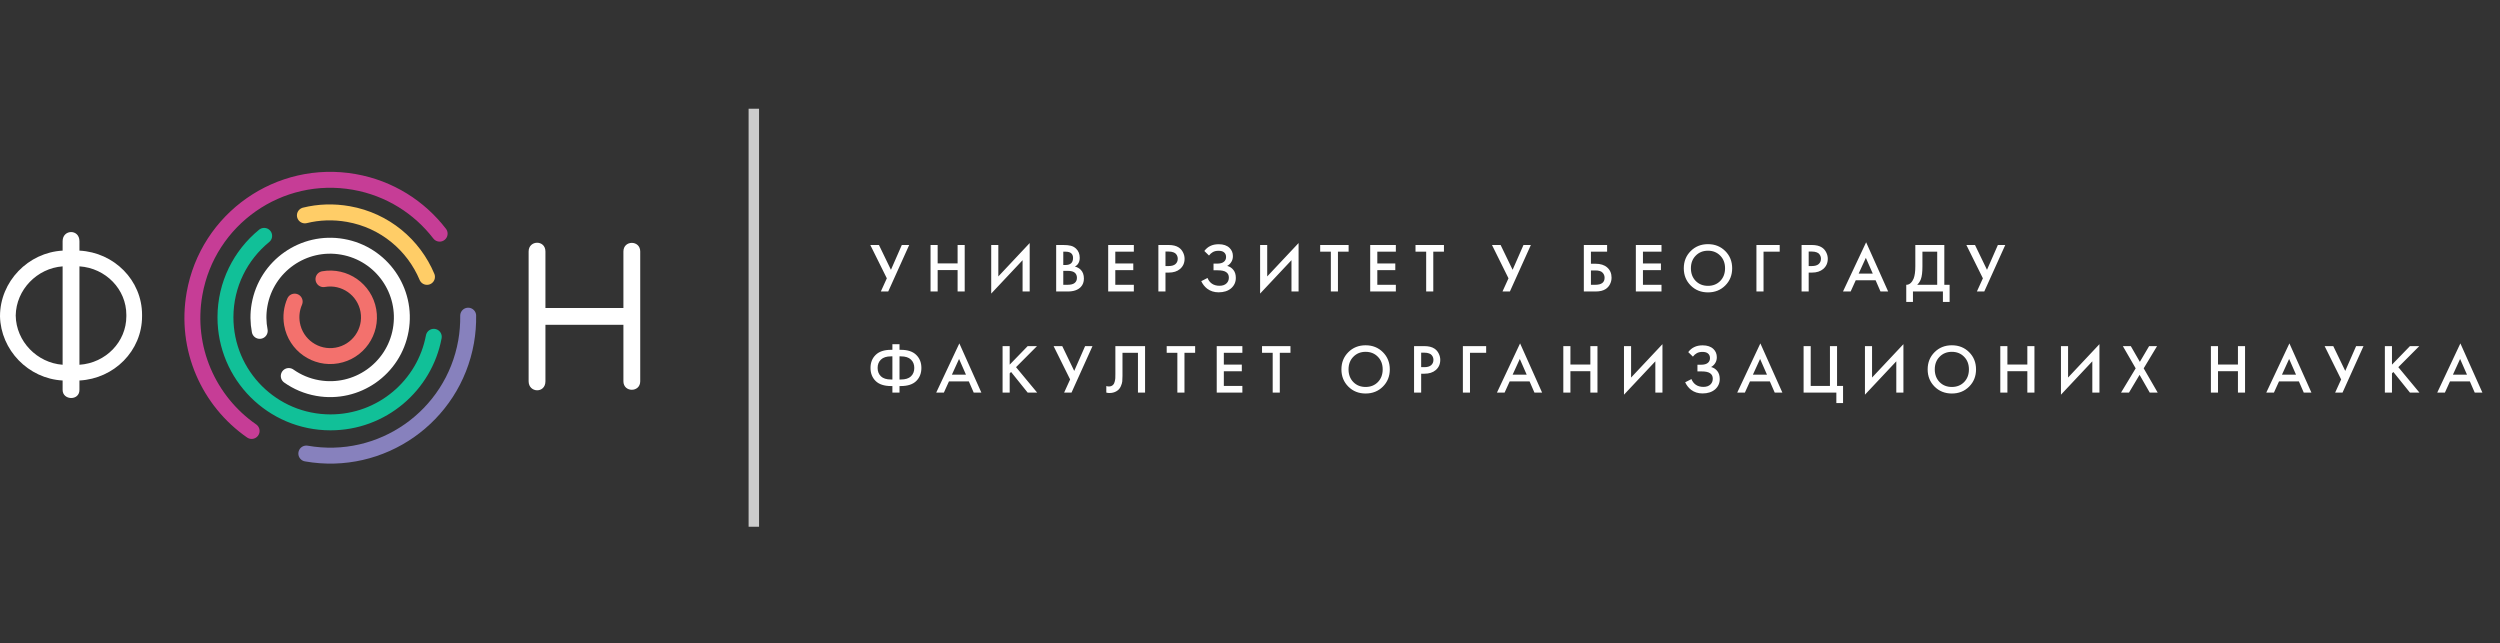 <svg width="311" height="80" viewBox="0 0 311 80" fill="none" xmlns="http://www.w3.org/2000/svg">
<rect x="0" y="0" width="311" height="80" fill="#333333" stroke="none"/>
<path d="M7.79 33.136C4.621 33.367 2.003 36.035 1.955 39.255L1.954 39.165V39.346L1.955 39.255C2.003 42.476 4.621 45.144 7.79 45.375V33.136ZM9.882 33.134V45.377C13.169 45.156 15.717 42.513 15.717 39.346V39.165C15.717 35.998 13.169 33.355 9.882 33.134ZM7.79 30.003C7.79 28.512 9.882 28.468 9.882 30.003C9.882 30.471 9.882 31.177 9.882 31.177C14.196 31.401 17.672 34.864 17.672 39.165V39.346C17.672 43.647 14.196 47.109 9.882 47.334V48.508C9.882 49.883 7.79 49.812 7.79 48.508C7.79 47.908 7.79 47.334 7.79 47.334C3.509 47.1 0.096 43.539 0 39.346C0 35.007 3.509 31.413 7.79 31.177V30.003Z" fill="white"/>
<path d="M77.552 31.286C77.552 29.856 79.644 29.856 79.644 31.286C79.644 31.902 79.644 47.431 79.644 47.431C79.644 48.84 77.552 48.84 77.552 47.431C77.552 46.969 77.552 40.404 77.552 40.404H67.852V47.431C67.852 48.971 65.761 48.884 65.761 47.431C65.761 47.054 65.761 31.286 65.761 31.286C65.761 29.856 67.852 29.813 67.852 31.286C67.852 32.262 67.852 38.312 67.852 38.312H77.552V31.286Z" fill="white"/>
<path d="M36.657 37.52C36.287 38.363 36.156 39.337 36.328 40.312C36.792 42.935 39.294 44.686 41.917 44.223C44.54 43.76 46.291 41.258 45.827 38.635C45.364 36.012 42.862 34.261 40.239 34.724" stroke="#F3716D" stroke-width="1.982" stroke-miterlimit="3.864" stroke-linecap="round"/>
<path d="M32.311 41.16C32.111 40.12 32.091 39.043 32.286 37.939C33.143 33.087 37.77 29.849 42.621 30.705C47.473 31.561 50.711 36.188 49.854 41.039C48.997 45.89 44.37 49.129 39.518 48.273C38.179 48.037 36.963 47.513 35.922 46.776" stroke="white" stroke-width="1.982" stroke-miterlimit="3.864" stroke-linecap="round"/>
<path d="M37.928 26.794C39.648 26.367 41.482 26.301 43.342 26.629C47.881 27.43 51.456 30.487 53.117 34.443" stroke="#FFCD67" stroke-width="1.982" stroke-miterlimit="3.864" stroke-linecap="round"/>
<path d="M58.241 39.269C58.256 40.335 58.176 41.418 57.984 42.507C56.336 51.837 47.436 58.066 38.106 56.42" stroke="#8781BD" stroke-width="1.982" stroke-miterlimit="3.864" stroke-linecap="round"/>
<path d="M31.302 53.611C25.974 49.912 22.994 43.351 24.197 36.544C25.845 27.214 34.744 20.985 44.075 22.631C48.467 23.406 52.172 25.789 54.692 29.067" stroke="#C63D96" stroke-width="1.982" stroke-miterlimit="3.864" stroke-linecap="round"/>
<path d="M53.962 41.898C52.826 47.957 47.504 52.542 41.114 52.542C33.897 52.542 28.047 46.691 28.047 39.474C28.047 35.387 29.923 31.738 32.861 29.342" stroke="#11C098" stroke-width="1.982" stroke-miterlimit="3.864" stroke-linecap="round"/>
<path d="M108.266 30.477H109.341L110.833 33.564L112.185 30.477H113.105L110.495 36.261H109.576L110.321 34.622L108.266 30.477ZM116.645 30.477V32.767H119.125V30.477H120.009V36.261H119.125V33.599H116.645V36.261H115.76V30.477H116.645ZM127.209 36.261V32.368L123.307 36.521V30.477H124.192V34.388L128.093 30.235V36.261H127.209ZM131.388 30.477H132.263C132.656 30.477 132.974 30.509 133.217 30.573C133.46 30.636 133.674 30.755 133.859 30.928C134.165 31.217 134.318 31.599 134.318 32.073C134.318 32.344 134.26 32.573 134.145 32.758C134.041 32.937 133.896 33.07 133.711 33.157C134.012 33.232 134.26 33.37 134.457 33.573C134.711 33.839 134.838 34.2 134.838 34.657C134.838 35.079 134.711 35.425 134.457 35.697C134.099 36.073 133.558 36.261 132.836 36.261H131.388V30.477ZM132.272 31.31V32.966H132.541C132.864 32.966 133.104 32.891 133.26 32.74C133.411 32.596 133.486 32.376 133.486 32.081C133.486 31.845 133.416 31.66 133.278 31.527C133.127 31.382 132.893 31.31 132.575 31.31H132.272ZM132.272 33.694V35.428H132.81C133.208 35.428 133.5 35.353 133.685 35.203C133.876 35.053 133.971 34.839 133.971 34.561C133.971 34.313 133.893 34.11 133.737 33.954C133.558 33.781 133.255 33.694 132.827 33.694H132.272ZM141.05 30.477V31.31H138.743V32.775H140.98V33.608H138.743V35.428H141.05V36.261H137.859V30.477H141.05ZM144.102 30.477H145.376C145.908 30.477 146.33 30.581 146.642 30.79C146.874 30.946 147.05 31.151 147.171 31.405C147.298 31.654 147.362 31.917 147.362 32.194C147.362 32.715 147.174 33.136 146.798 33.46C146.446 33.761 145.975 33.911 145.385 33.911H144.986V36.261H144.102V30.477ZM144.986 31.293V33.096H145.385C145.755 33.096 146.035 33.015 146.226 32.853C146.417 32.686 146.512 32.463 146.512 32.186C146.512 32.087 146.498 31.995 146.469 31.908C146.446 31.821 146.397 31.729 146.322 31.631C146.252 31.527 146.137 31.446 145.975 31.388C145.813 31.324 145.613 31.293 145.376 31.293H144.986ZM150.399 31.787L149.818 31.223C150.032 30.94 150.28 30.732 150.563 30.599C150.852 30.454 151.202 30.382 151.613 30.382C152.191 30.382 152.639 30.535 152.956 30.842C153.234 31.113 153.373 31.451 153.373 31.856C153.373 32.133 153.309 32.373 153.182 32.576C153.061 32.784 152.887 32.952 152.662 33.079C152.98 33.16 153.24 33.33 153.442 33.59C153.639 33.839 153.737 34.165 153.737 34.57C153.737 35.09 153.543 35.521 153.156 35.862C152.763 36.197 152.243 36.365 151.595 36.365C151.046 36.365 150.572 36.215 150.173 35.914C149.861 35.671 149.615 35.359 149.436 34.977L150.217 34.579C150.332 34.873 150.511 35.108 150.754 35.281C151.008 35.46 151.326 35.55 151.708 35.55C152.089 35.55 152.384 35.446 152.592 35.238C152.777 35.053 152.87 34.816 152.87 34.527C152.87 34.226 152.757 34.001 152.532 33.85C152.318 33.7 151.968 33.625 151.482 33.625H150.962V32.792H151.43C151.8 32.792 152.078 32.715 152.263 32.558C152.436 32.414 152.523 32.217 152.523 31.969C152.523 31.709 152.43 31.509 152.245 31.37C152.095 31.255 151.873 31.197 151.578 31.197C151.3 31.197 151.066 31.252 150.876 31.362C150.691 31.466 150.532 31.608 150.399 31.787ZM160.659 36.261V32.368L156.757 36.521V30.477H157.641V34.388L161.543 30.235V36.261H160.659ZM167.768 31.31H166.441V36.261H165.557V31.31H164.23V30.477H167.768V31.31ZM173.644 30.477V31.31H171.338V32.775H173.575V33.608H171.338V35.428H173.644V36.261H170.453V30.477H173.644ZM179.627 31.31H178.3V36.261H177.416V31.31H176.089V30.477H179.627V31.31ZM185.602 30.477H186.677L188.169 33.564L189.521 30.477H190.44L187.831 36.261H186.911L187.657 34.622L185.602 30.477ZM197.028 36.261V30.477H199.924V31.31H197.912V32.81H198.484C199.103 32.81 199.585 32.963 199.932 33.269C200.296 33.587 200.478 34.012 200.478 34.544C200.478 34.821 200.415 35.087 200.288 35.342C200.166 35.59 199.99 35.792 199.759 35.949C199.447 36.157 199.025 36.261 198.493 36.261H197.028ZM197.912 33.642V35.428H198.45C199.224 35.428 199.611 35.136 199.611 34.553C199.611 34.298 199.525 34.084 199.351 33.911C199.184 33.732 198.889 33.642 198.467 33.642H197.912ZM206.69 30.477V31.31H204.383V32.775H206.62V33.608H204.383V35.428H206.69V36.261H203.499V30.477H206.69ZM210.323 31.232C210.895 30.66 211.612 30.373 212.473 30.373C213.334 30.373 214.051 30.66 214.623 31.232C215.196 31.804 215.482 32.518 215.482 33.373C215.482 34.229 215.196 34.943 214.623 35.515C214.051 36.087 213.334 36.373 212.473 36.373C211.612 36.373 210.895 36.087 210.323 35.515C209.751 34.943 209.464 34.229 209.464 33.373C209.464 32.518 209.751 31.804 210.323 31.232ZM210.947 34.952C211.346 35.356 211.855 35.558 212.473 35.558C213.092 35.558 213.6 35.356 213.999 34.952C214.398 34.541 214.597 34.015 214.597 33.373C214.597 32.732 214.398 32.209 213.999 31.804C213.6 31.394 213.092 31.188 212.473 31.188C211.855 31.188 211.346 31.394 210.947 31.804C210.548 32.209 210.349 32.732 210.349 33.373C210.349 34.015 210.548 34.541 210.947 34.952ZM218.5 36.261V30.477H221.395V31.31H219.384V36.261H218.5ZM224.116 30.477H225.39C225.922 30.477 226.344 30.581 226.656 30.79C226.887 30.946 227.064 31.151 227.185 31.405C227.312 31.654 227.376 31.917 227.376 32.194C227.376 32.715 227.188 33.136 226.812 33.46C226.46 33.761 225.989 33.911 225.399 33.911H225V36.261H224.116V30.477ZM225 31.293V33.096H225.399C225.769 33.096 226.049 33.015 226.24 32.853C226.431 32.686 226.526 32.463 226.526 32.186C226.526 32.087 226.512 31.995 226.483 31.908C226.46 31.821 226.411 31.729 226.335 31.631C226.266 31.527 226.15 31.446 225.989 31.388C225.827 31.324 225.627 31.293 225.39 31.293H225ZM233.933 36.261L233.326 34.865H230.855L230.222 36.261H229.268L232.146 30.139L234.886 36.261H233.933ZM231.219 34.032H232.97L232.112 32.073L231.219 34.032ZM238.266 30.477H241.873V35.428H242.532V37.561H241.699V36.261H237.971V37.561H237.138V35.428C237.335 35.434 237.514 35.365 237.676 35.22C237.838 35.07 237.965 34.879 238.058 34.648C238.196 34.295 238.266 33.79 238.266 33.131V30.477ZM239.15 31.31V33.131C239.15 33.853 239.084 34.391 238.951 34.743C238.847 35.009 238.696 35.238 238.5 35.428H240.988V31.31H239.15ZM244.616 30.477H245.691L247.182 33.564L248.535 30.477H249.454L246.844 36.261H245.925L246.671 34.622L244.616 30.477Z" fill="white"/>
<path d="M111.014 48.84V48.025H110.858C110.003 48.025 109.361 47.817 108.933 47.401C108.505 46.979 108.292 46.435 108.292 45.77C108.292 45.106 108.505 44.565 108.933 44.149C109.361 43.727 110.003 43.516 110.858 43.516H111.014V42.822H111.899V43.516H112.055C112.91 43.516 113.552 43.727 113.979 44.149C114.407 44.565 114.621 45.106 114.621 45.77C114.621 46.435 114.407 46.979 113.979 47.401C113.552 47.817 112.91 48.025 112.055 48.025H111.899V48.84H111.014ZM111.014 47.21V44.331H110.841C110.286 44.331 109.87 44.464 109.592 44.73C109.315 44.99 109.176 45.337 109.176 45.77C109.176 46.204 109.315 46.554 109.592 46.82C109.87 47.08 110.286 47.21 110.841 47.21H111.014ZM111.899 44.331V47.21H112.072C112.627 47.21 113.043 47.08 113.321 46.82C113.598 46.554 113.737 46.204 113.737 45.77C113.737 45.337 113.598 44.99 113.321 44.73C113.043 44.464 112.627 44.331 112.072 44.331H111.899ZM121.129 48.84L120.522 47.444H118.051L117.418 48.84H116.464L119.343 42.718L122.083 48.84H121.129ZM118.415 46.611H120.167L119.308 44.652L118.415 46.611ZM125.605 43.056V45.363L127.843 43.056H129.004L126.395 45.675L129.022 48.84H127.843L125.779 46.273L125.605 46.447V48.84H124.721V43.056H125.605ZM131.067 43.056H132.143L133.634 46.143L134.987 43.056H135.906L133.296 48.84H132.377L133.122 47.201L131.067 43.056ZM138.752 43.056H142.446V48.84H141.562V43.889H139.637V46.768C139.637 47.045 139.628 47.27 139.611 47.444C139.593 47.611 139.539 47.802 139.446 48.016C139.359 48.23 139.232 48.406 139.065 48.545C138.781 48.776 138.432 48.892 138.015 48.892C137.894 48.892 137.764 48.874 137.625 48.84V48.025C137.741 48.059 137.848 48.077 137.946 48.077C138.16 48.077 138.333 48.01 138.466 47.877C138.559 47.791 138.625 47.661 138.666 47.487C138.712 47.308 138.738 47.161 138.744 47.045C138.749 46.929 138.752 46.75 138.752 46.507V43.056ZM148.675 43.889H147.348V48.84H146.464V43.889H145.137V43.056H148.675V43.889ZM154.551 43.056V43.889H152.245V45.354H154.482V46.187H152.245V48.008H154.551V48.84H151.361V43.056H154.551ZM160.534 43.889H159.207V48.84H158.323V43.889H156.996V43.056H160.534V43.889ZM167.732 43.811C168.304 43.239 169.021 42.953 169.882 42.953C170.743 42.953 171.46 43.239 172.032 43.811C172.605 44.383 172.891 45.097 172.891 45.953C172.891 46.808 172.605 47.522 172.032 48.094C171.46 48.666 170.743 48.953 169.882 48.953C169.021 48.953 168.304 48.666 167.732 48.094C167.16 47.522 166.873 46.808 166.873 45.953C166.873 45.097 167.16 44.383 167.732 43.811ZM168.356 47.531C168.755 47.935 169.264 48.138 169.882 48.138C170.501 48.138 171.009 47.935 171.408 47.531C171.807 47.12 172.006 46.594 172.006 45.953C172.006 45.311 171.807 44.788 171.408 44.383C171.009 43.973 170.501 43.767 169.882 43.767C169.264 43.767 168.755 43.973 168.356 44.383C167.957 44.788 167.758 45.311 167.758 45.953C167.758 46.594 167.957 47.12 168.356 47.531ZM175.909 43.056H177.183C177.715 43.056 178.137 43.161 178.449 43.369C178.68 43.525 178.857 43.73 178.978 43.984C179.105 44.233 179.169 44.496 179.169 44.773C179.169 45.294 178.981 45.715 178.605 46.039C178.253 46.34 177.781 46.49 177.192 46.49H176.793V48.84H175.909V43.056ZM176.793 43.872V45.675H177.192C177.562 45.675 177.842 45.594 178.033 45.432C178.224 45.265 178.319 45.042 178.319 44.765C178.319 44.666 178.305 44.574 178.276 44.487C178.253 44.401 178.203 44.308 178.128 44.21C178.059 44.106 177.943 44.025 177.781 43.967C177.62 43.903 177.42 43.872 177.183 43.872H176.793ZM181.982 48.84V43.056H184.878V43.889H182.866V48.84H181.982ZM190.884 48.84L190.277 47.444H187.806L187.173 48.84H186.22L189.098 42.718L191.838 48.84H190.884ZM188.171 46.611H189.922L189.064 44.652L188.171 46.611ZM195.361 43.056V45.346H197.84V43.056H198.725V48.84H197.84V46.178H195.361V48.84H194.476V43.056H195.361ZM205.925 48.84V44.947L202.023 49.1V43.056H202.907V46.967L206.809 42.814V48.84H205.925ZM210.598 44.366L210.017 43.802C210.23 43.519 210.479 43.311 210.762 43.178C211.051 43.033 211.401 42.961 211.811 42.961C212.389 42.961 212.837 43.114 213.155 43.421C213.433 43.692 213.572 44.031 213.572 44.435C213.572 44.713 213.508 44.953 213.381 45.155C213.259 45.363 213.086 45.531 212.861 45.658C213.178 45.739 213.439 45.909 213.641 46.169C213.837 46.418 213.936 46.744 213.936 47.149C213.936 47.669 213.742 48.1 213.355 48.441C212.962 48.776 212.441 48.944 211.794 48.944C211.245 48.944 210.771 48.794 210.372 48.493C210.06 48.25 209.814 47.938 209.635 47.557L210.415 47.158C210.531 47.453 210.71 47.687 210.953 47.86C211.207 48.039 211.525 48.129 211.907 48.129C212.288 48.129 212.583 48.025 212.791 47.817C212.976 47.632 213.069 47.395 213.069 47.106C213.069 46.805 212.956 46.58 212.731 46.429C212.517 46.279 212.167 46.204 211.681 46.204H211.161V45.372H211.629C211.999 45.372 212.277 45.294 212.462 45.138C212.635 44.993 212.722 44.796 212.722 44.548C212.722 44.288 212.629 44.088 212.444 43.95C212.294 43.834 212.072 43.776 211.777 43.776C211.499 43.776 211.265 43.831 211.074 43.941C210.889 44.045 210.73 44.187 210.598 44.366ZM220.775 48.84L220.168 47.444H217.697L217.064 48.84H216.111L218.989 42.718L221.729 48.84H220.775ZM218.061 46.611H219.813L218.955 44.652L218.061 46.611ZM224.367 48.84V43.056H225.252V48.008H227.645V43.056H228.529V48.008H229.275V50.14H228.442V48.84H224.367ZM235.9 48.84V44.947L231.999 49.1V43.056H232.883V46.967L236.785 42.814V48.84H235.9ZM240.66 43.811C241.232 43.239 241.949 42.953 242.81 42.953C243.671 42.953 244.388 43.239 244.96 43.811C245.533 44.383 245.819 45.097 245.819 45.953C245.819 46.808 245.533 47.522 244.96 48.094C244.388 48.666 243.671 48.953 242.81 48.953C241.949 48.953 241.232 48.666 240.66 48.094C240.088 47.522 239.801 46.808 239.801 45.953C239.801 45.097 240.088 44.383 240.66 43.811ZM241.284 47.531C241.683 47.935 242.192 48.138 242.81 48.138C243.429 48.138 243.937 47.935 244.336 47.531C244.735 47.12 244.934 46.594 244.934 45.953C244.934 45.311 244.735 44.788 244.336 44.383C243.937 43.973 243.429 43.767 242.81 43.767C242.192 43.767 241.683 43.973 241.284 44.383C240.885 44.788 240.686 45.311 240.686 45.953C240.686 46.594 240.885 47.12 241.284 47.531ZM249.721 43.056V45.346H252.201V43.056H253.085V48.84H252.201V46.178H249.721V48.84H248.837V43.056H249.721ZM260.285 48.84V44.947L256.383 49.1V43.056H257.268V46.967L261.17 42.814V48.84H260.285ZM263.857 48.84L265.678 45.822L264.082 43.056H265.071L266.198 45.016L267.351 43.056H268.339L266.675 45.822L268.418 48.84H267.429L266.163 46.629L264.845 48.84H263.857ZM275.92 43.056V45.346H278.4V43.056H279.284V48.84H278.4V46.178H275.92V48.84H275.036V43.056H275.92ZM286.588 48.84L285.981 47.444H283.51L282.877 48.84H281.924L284.802 42.718L287.542 48.84H286.588ZM283.875 46.611H285.626L284.768 44.652L283.875 46.611ZM289.183 43.056H290.258L291.749 46.143L293.102 43.056H294.021L291.411 48.84H290.492L291.238 47.201L289.183 43.056ZM297.561 43.056V45.363L299.799 43.056H300.96L298.351 45.675L300.978 48.84H299.799L297.735 46.273L297.561 46.447V48.84H296.677V43.056H297.561ZM307.857 48.84L307.25 47.444H304.779L304.146 48.84H303.192L306.071 42.718L308.811 48.84H307.857ZM305.143 46.611H306.895L306.036 44.652L305.143 46.611Z" fill="white"/>
<rect x="93.126" y="13.526" width="1.3" height="52" fill="white" fill-opacity="0.75"/>
</svg>
